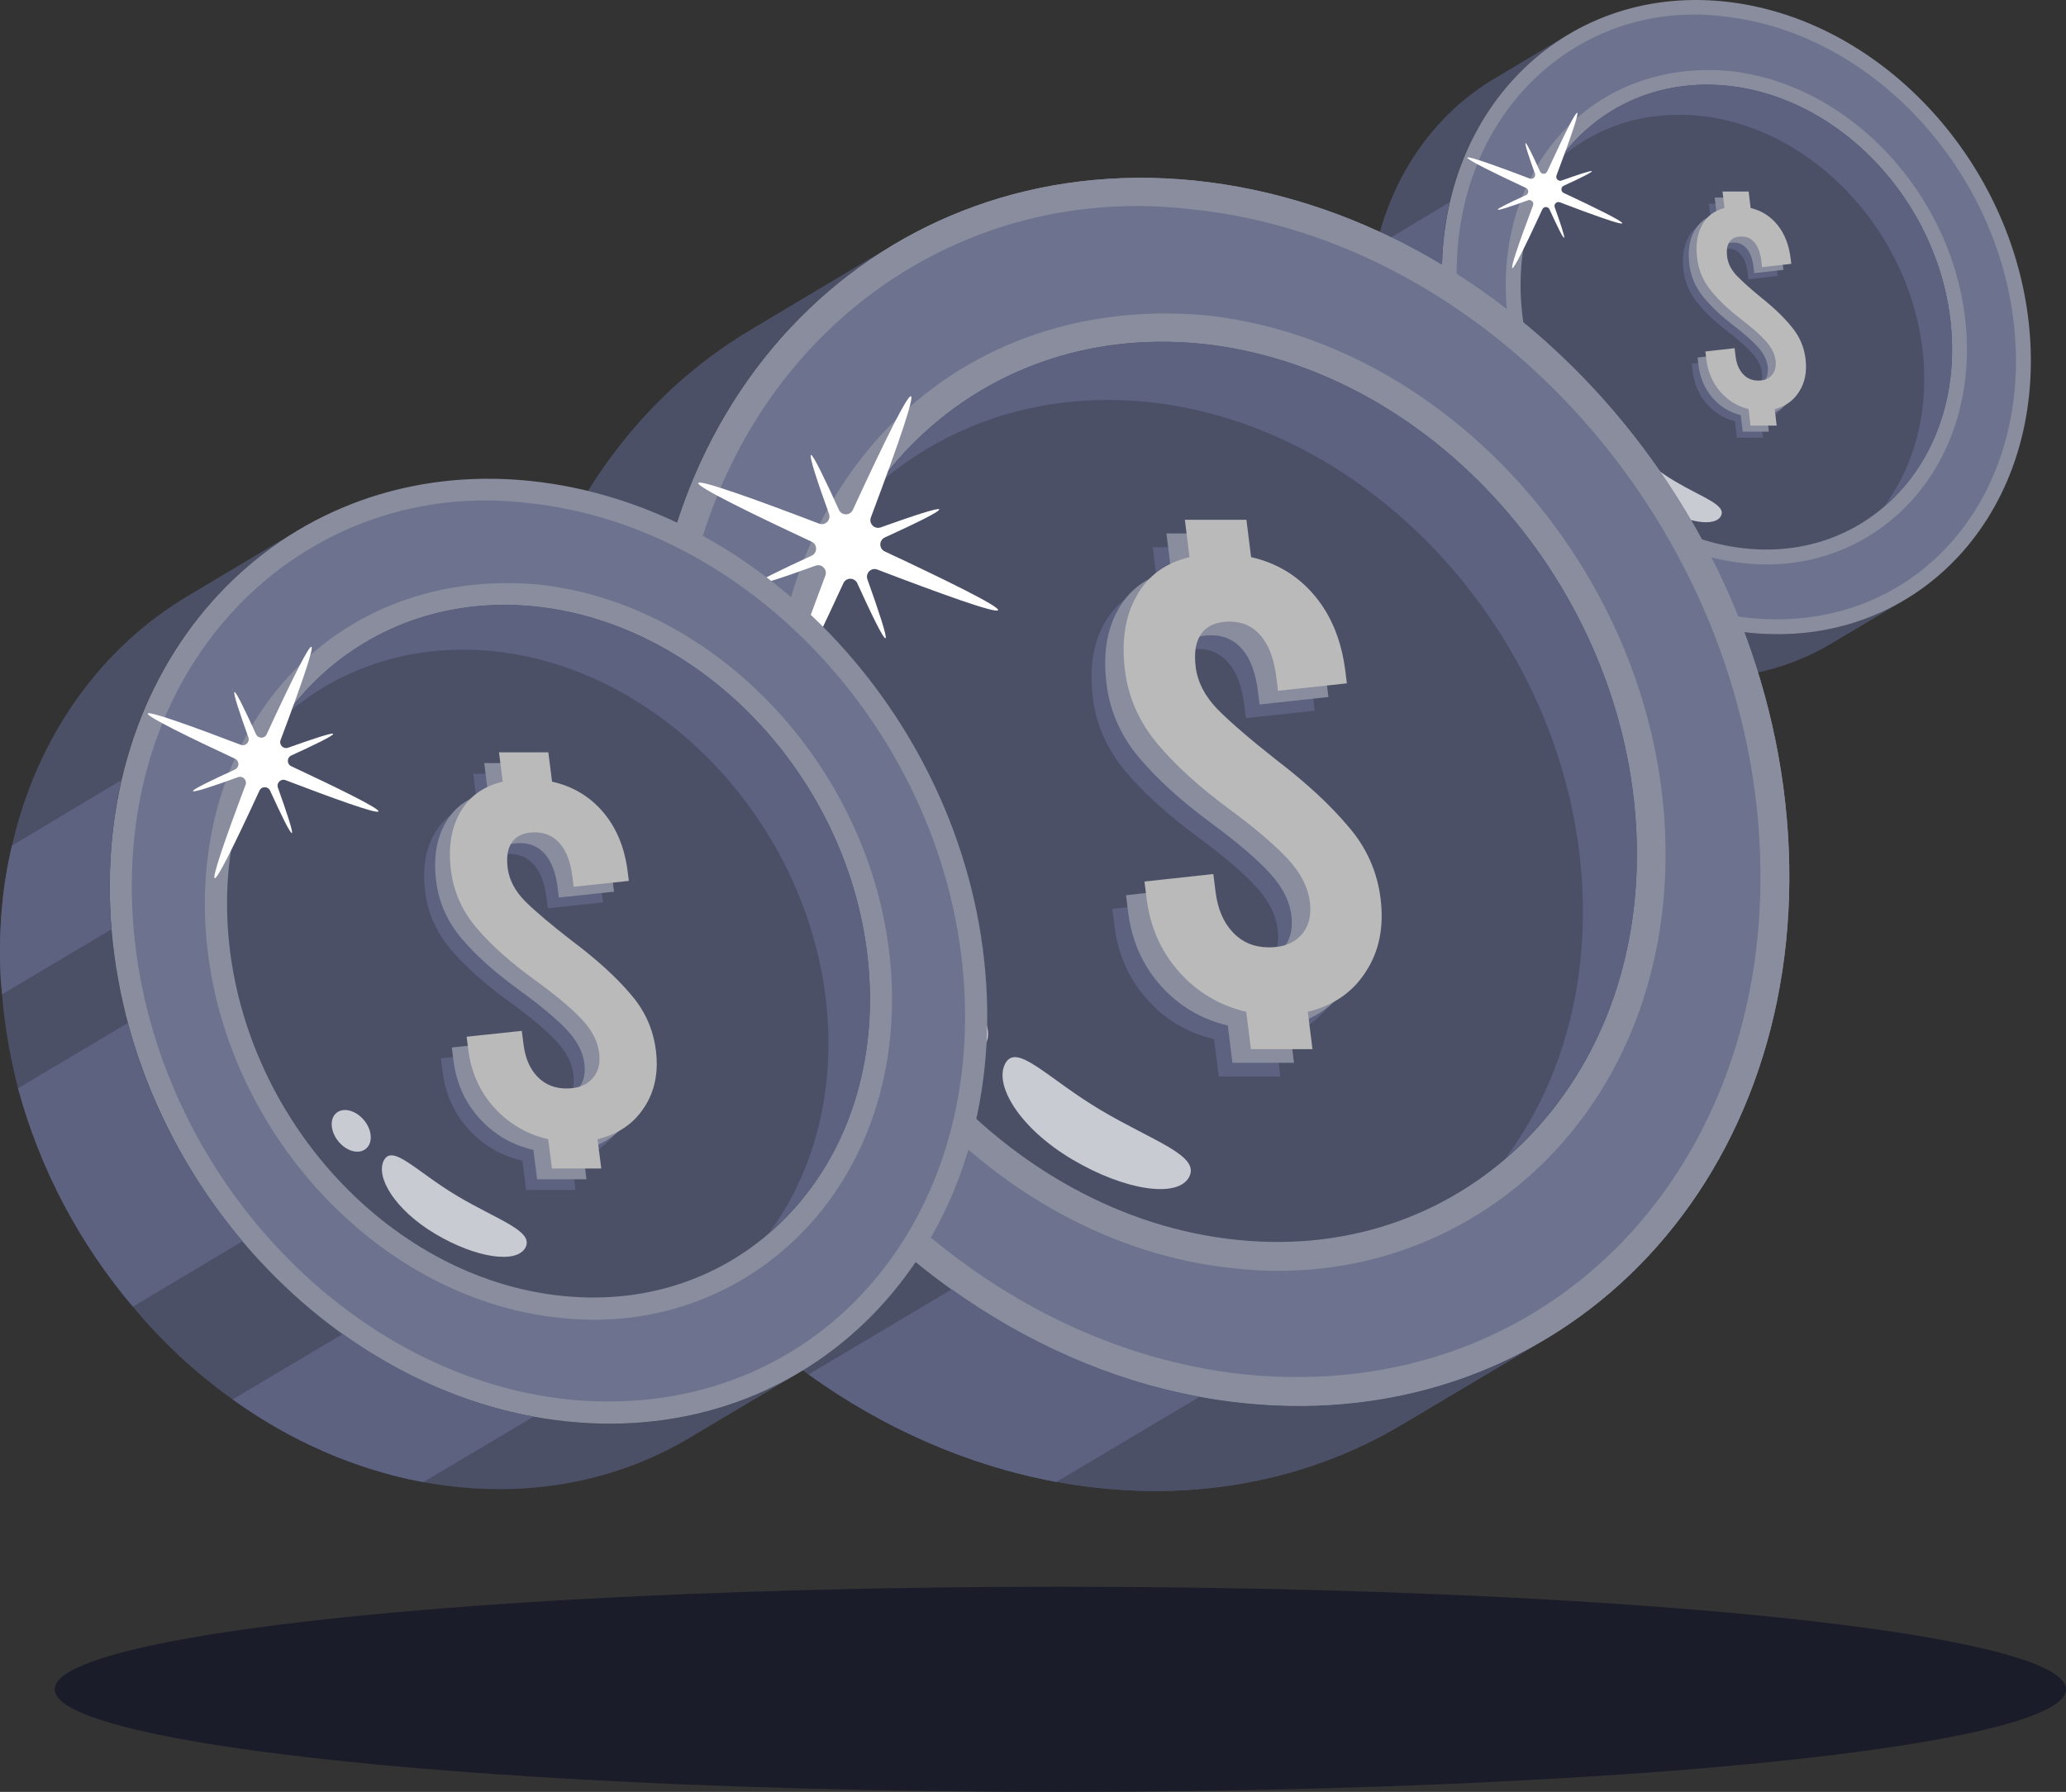 <svg width="151" height="131" viewBox="0 0 151 131" fill="none" xmlns="http://www.w3.org/2000/svg">
<rect x="0" y="0" width="151" height="131" fill="#333333" stroke="none"/>
<path d="M139.197 43.868C135.962 45.787 132.065 46.703 127.852 46.26C127.285 46.201 126.738 46.121 126.169 46.022C122.817 45.404 119.636 43.973 116.816 41.964C115.012 40.681 113.34 39.152 111.902 37.412C109.303 34.345 107.314 30.677 106.274 26.703C105.854 25.206 105.606 23.676 105.465 22.108C105.431 21.747 105.417 21.364 105.403 21.002C105.319 18.826 105.501 16.742 105.951 14.789C107.197 9.416 110.338 5.06 114.637 2.515L109.254 5.727C104.955 8.272 101.814 12.628 100.588 18C100.118 19.954 99.936 22.038 100.02 24.213C100.033 24.576 100.068 24.938 100.102 25.299C100.222 26.868 100.503 28.41 100.884 29.908C101.965 33.901 103.92 37.557 106.518 40.624C107.957 42.364 109.609 43.894 111.413 45.176C118.189 50.051 126.925 51.157 133.793 47.081L139.197 43.868Z" fill="#4B5067"/>
<path d="M148.412 25.383C147.903 12.635 137.868 1.321 125.982 0.103C114.116 -1.095 104.895 8.274 105.404 21.002C105.913 33.749 115.968 45.062 127.854 46.26C139.72 47.479 148.921 38.13 148.412 25.383Z" fill="#898D9E"/>
<path d="M125.866 1.188C115.323 -0.068 105.978 8.372 106.486 20.956C106.966 33.164 116.602 44.04 127.958 45.186C139.498 46.286 147.799 37.248 147.323 25.433C146.843 13.226 137.207 2.35 125.866 1.188ZM127.477 41.174C118.275 40.244 110.467 31.475 110.064 21.638C109.684 11.897 116.57 4.346 126.347 5.185C135.549 6.13 143.342 14.914 143.744 24.752C144.151 35.11 136.421 42.168 127.477 41.174Z" fill="#6D738E"/>
<path d="M142.659 24.796C142.28 15.452 134.923 7.162 126.236 6.265C117.529 5.389 110.773 12.243 111.152 21.588C111.531 30.932 118.888 39.222 127.594 40.098C136.281 40.995 143.037 34.12 142.659 24.796Z" fill="#4B5067"/>
<path d="M142.659 24.796C142.28 15.452 134.923 7.162 126.236 6.265C121.174 5.754 116.757 7.859 114.055 11.553C116.709 9.253 120.254 8.068 124.202 8.461C132.89 9.358 140.247 17.648 140.625 26.992C140.775 30.879 139.697 34.349 137.722 37.007C140.945 34.261 142.875 29.891 142.659 24.796Z" fill="#5C6280"/>
<path d="M126.17 46.022C122.819 45.404 119.637 43.973 116.817 41.964L111.414 45.176C114.235 47.206 117.415 48.617 120.767 49.235L126.17 46.022Z" fill="#5C6280"/>
<path d="M111.903 37.412C109.304 34.345 107.316 30.677 106.276 26.703L100.885 29.908C101.966 33.901 103.921 37.557 106.52 40.624L111.903 37.412Z" fill="#5C6280"/>
<path d="M105.951 14.789L100.588 18C100.118 19.954 99.936 22.038 100.02 24.213C100.033 24.576 100.068 24.938 100.102 25.299L105.465 22.108C105.431 21.747 105.417 21.364 105.403 21.002C105.319 18.826 105.501 16.742 105.951 14.789Z" fill="#5C6280"/>
<path d="M112.727 15.303C112.83 15.079 113.149 15.082 113.251 15.307C113.78 16.469 114.237 17.415 114.317 17.382C114.39 17.352 114.061 16.358 113.633 15.158C113.55 14.926 113.776 14.701 114.006 14.789C116.351 15.686 118.505 16.466 118.565 16.322C118.623 16.183 116.562 15.169 114.287 14.106C114.063 14.001 114.065 13.681 114.289 13.579C115.438 13.053 116.376 12.598 116.343 12.517C116.313 12.443 115.325 12.772 114.132 13.198C113.9 13.281 113.676 13.053 113.763 12.822C116.034 6.79 115.752 6.745 113.082 12.538C112.979 12.762 112.66 12.76 112.557 12.534C112.031 11.379 111.577 10.434 111.504 10.464C111.423 10.497 111.753 11.494 112.184 12.685C112.268 12.918 112.042 13.144 111.811 13.056C109.471 12.161 107.307 11.383 107.249 11.522C107.189 11.666 109.257 12.677 111.53 13.739C111.753 13.843 111.751 14.163 111.528 14.266C110.376 14.795 109.436 15.25 109.466 15.324C109.499 15.405 110.49 15.076 111.676 14.643C111.907 14.559 112.133 14.787 112.046 15.018C109.801 20.988 110.023 21.174 112.727 15.303Z" fill="white"/>
<g opacity="0.7">
<path d="M122.431 35.193C124.43 36.381 126.206 36.912 125.777 37.725C125.352 38.529 123.357 38.245 121.358 37.056C119.36 35.868 118.409 34.247 118.834 33.443C119.263 32.63 120.433 34.004 122.431 35.193Z" fill="white"/>
</g>
<g opacity="0.7">
<path d="M116.514 31.109C116.874 30.828 117.483 31.007 117.874 31.498C118.266 31.988 118.295 32.608 117.934 32.889C117.582 33.164 116.979 32.992 116.588 32.502C116.197 32.011 116.161 31.384 116.514 31.109Z" fill="white"/>
</g>
<path d="M130.968 27.129C131.079 28.05 130.926 28.84 130.509 29.498C130.107 30.157 129.508 30.588 128.712 30.793L128.857 32H126.947L126.803 30.793C125.972 30.588 125.277 30.157 124.717 29.498C124.158 28.84 123.823 28.05 123.712 27.129L123.647 26.58L125.782 26.339L125.85 26.909C125.917 27.465 126.096 27.904 126.39 28.226C126.683 28.548 127.056 28.709 127.508 28.709C127.947 28.709 128.277 28.577 128.501 28.314C128.738 28.05 128.829 27.692 128.775 27.238C128.717 26.756 128.484 26.288 128.076 25.834C127.669 25.381 127.075 24.854 126.296 24.254C125.362 23.537 124.612 22.828 124.047 22.126C123.482 21.424 123.147 20.634 123.042 19.756C122.928 18.805 123.045 18.008 123.392 17.364C123.738 16.706 124.288 16.282 125.043 16.091L124.899 14.884H126.809L126.953 16.091C127.754 16.282 128.412 16.698 128.927 17.342C129.443 17.986 129.759 18.798 129.876 19.778L129.924 20.173L127.789 20.414L127.736 19.975C127.666 19.39 127.506 18.944 127.258 18.637C127.009 18.33 126.686 18.176 126.29 18.176C125.894 18.176 125.605 18.3 125.422 18.549C125.24 18.798 125.178 19.163 125.236 19.646C125.293 20.129 125.517 20.582 125.908 21.007C126.312 21.431 126.914 21.972 127.714 22.63C128.668 23.391 129.42 24.115 129.969 24.803C130.53 25.476 130.863 26.251 130.968 27.129Z" fill="#5C627F"/>
<path d="M131.393 26.686C131.503 27.608 131.35 28.398 130.934 29.056C130.532 29.715 129.933 30.146 129.137 30.351L129.281 31.558H127.372L127.227 30.351C126.397 30.146 125.701 29.715 125.142 29.056C124.582 28.398 124.247 27.608 124.137 26.686L124.071 26.138L126.206 25.896L126.274 26.467C126.341 27.023 126.521 27.462 126.814 27.784C127.107 28.105 127.48 28.266 127.933 28.266C128.371 28.266 128.702 28.135 128.925 27.871C129.162 27.608 129.254 27.25 129.199 26.796C129.142 26.313 128.909 25.845 128.501 25.392C128.093 24.938 127.499 24.412 126.721 23.812C125.786 23.095 125.036 22.386 124.471 21.683C123.906 20.981 123.571 20.191 123.466 19.314C123.353 18.363 123.469 17.566 123.817 16.922C124.162 16.264 124.713 15.839 125.468 15.649L125.323 14.442H127.233L127.377 15.649C128.178 15.839 128.836 16.256 129.352 16.9C129.867 17.544 130.183 18.355 130.301 19.335L130.348 19.73L128.213 19.972L128.16 19.533C128.09 18.948 127.931 18.502 127.682 18.195C127.433 17.887 127.11 17.734 126.714 17.734C126.318 17.734 126.029 17.858 125.847 18.107C125.664 18.355 125.602 18.721 125.66 19.204C125.718 19.687 125.942 20.14 126.332 20.564C126.736 20.989 127.338 21.53 128.139 22.188C129.092 22.949 129.844 23.673 130.393 24.36C130.954 25.033 131.288 25.809 131.393 26.686Z" fill="#898D9E"/>
<path d="M131.965 26.244C132.076 27.166 131.923 27.956 131.506 28.614C131.104 29.272 130.505 29.704 129.709 29.909L129.854 31.116H127.944L127.8 29.909C126.969 29.704 126.274 29.272 125.714 28.614C125.155 27.956 124.82 27.166 124.709 26.244L124.644 25.696L126.779 25.454L126.847 26.025C126.914 26.581 127.093 27.02 127.387 27.341C127.68 27.663 128.053 27.824 128.505 27.824C128.944 27.824 129.274 27.692 129.498 27.429C129.735 27.166 129.826 26.807 129.772 26.354C129.714 25.871 129.481 25.403 129.073 24.95C128.666 24.496 128.072 23.969 127.293 23.37C126.359 22.653 125.609 21.943 125.044 21.241C124.479 20.539 124.144 19.749 124.039 18.871C123.925 17.921 124.042 17.123 124.389 16.48C124.735 15.821 125.285 15.397 126.04 15.207L125.896 14H127.806L127.95 15.207C128.751 15.397 129.409 15.814 129.924 16.458C130.44 17.101 130.756 17.913 130.873 18.893L130.921 19.288L128.786 19.53L128.733 19.091C128.663 18.506 128.504 18.059 128.255 17.752C128.006 17.445 127.683 17.291 127.287 17.291C126.891 17.291 126.602 17.416 126.419 17.665C126.237 17.913 126.175 18.279 126.233 18.762C126.29 19.244 126.514 19.698 126.905 20.122C127.309 20.546 127.911 21.088 128.711 21.746C129.665 22.506 130.417 23.231 130.966 23.918C131.527 24.591 131.86 25.366 131.965 26.244Z" fill="#BABABA"/>
<path d="M112.899 97.945C106.636 101.661 99.089 103.435 90.932 102.576C89.834 102.462 88.774 102.308 87.673 102.116C81.183 100.919 75.023 98.148 69.562 94.257C66.069 91.774 62.831 88.813 60.046 85.444C55.014 79.505 51.163 72.402 49.149 64.707C48.335 61.809 47.856 58.846 47.583 55.81C47.517 55.11 47.488 54.369 47.461 53.667C47.3 49.455 47.653 45.419 48.523 41.636C50.936 31.233 57.017 22.798 65.342 17.87L54.919 24.089C46.594 29.017 40.512 37.452 38.139 47.854C37.229 51.638 36.876 55.674 37.038 59.886C37.065 60.588 37.131 61.289 37.197 61.989C37.43 65.026 37.974 68.013 38.711 70.914C40.804 78.644 44.59 85.725 49.622 91.663C52.407 95.032 55.606 97.995 59.099 100.478C72.22 109.918 89.136 112.058 102.436 104.166L112.899 97.945Z" fill="#4B5067"/>
<path d="M130.741 62.15C129.755 37.465 110.324 15.559 87.308 13.2C64.332 10.879 46.477 29.022 47.462 53.667C48.448 78.351 67.918 100.256 90.932 102.576C113.909 104.936 131.727 86.834 130.741 62.15Z" fill="#898D9E"/>
<path d="M87.085 15.301C66.671 12.868 48.575 29.211 49.557 53.579C50.487 77.218 69.146 98.277 91.135 100.497C113.482 102.628 129.556 85.126 128.634 62.248C127.704 38.61 109.045 17.551 87.085 15.301ZM90.205 92.727C72.386 90.927 57.267 73.948 56.487 54.899C55.75 36.038 69.085 21.416 88.016 23.04C105.835 24.87 120.924 41.879 121.704 60.929C122.491 80.987 107.524 94.653 90.205 92.727Z" fill="#6D738E"/>
<path d="M119.607 61.015C118.874 42.921 104.627 26.869 87.806 25.132C70.947 23.436 57.865 36.708 58.598 54.802C59.331 72.896 73.578 88.948 90.436 90.644C107.258 92.381 120.339 79.069 119.607 61.015Z" fill="#4B5067"/>
<path d="M119.606 61.015C118.873 42.921 104.626 26.869 87.805 25.132C78.003 24.141 69.45 28.218 64.218 35.371C69.358 30.917 76.222 28.623 83.867 29.384C100.689 31.121 114.935 47.173 115.668 65.267C115.957 72.793 113.871 79.513 110.046 84.659C116.286 79.342 120.023 70.88 119.606 61.015Z" fill="#5C6280"/>
<path d="M87.674 102.116C81.184 100.919 75.024 98.148 69.563 94.257L59.1 100.478C64.563 104.408 70.721 107.14 77.211 108.336L87.674 102.116Z" fill="#5C6280"/>
<path d="M60.045 85.444C55.014 79.505 51.163 72.402 49.149 64.707L38.71 70.914C40.804 78.644 44.59 85.725 49.622 91.663L60.045 85.444Z" fill="#5C6280"/>
<path d="M48.523 41.636L38.139 47.854C37.229 51.638 36.876 55.674 37.038 59.886C37.065 60.588 37.131 61.289 37.197 61.989L47.583 55.81C47.517 55.11 47.488 54.369 47.461 53.667C47.3 49.455 47.653 45.419 48.523 41.636Z" fill="#5C6280"/>
<path d="M61.642 42.633C61.843 42.198 62.46 42.204 62.658 42.64C63.683 44.891 64.566 46.721 64.722 46.658C64.864 46.6 64.226 44.676 63.397 42.352C63.237 41.901 63.674 41.467 64.12 41.638C68.661 43.375 72.832 44.885 72.948 44.605C73.061 44.336 69.07 42.373 64.664 40.314C64.231 40.111 64.234 39.491 64.668 39.293C66.892 38.276 68.709 37.394 68.645 37.238C68.587 37.095 66.674 37.731 64.364 38.556C63.915 38.717 63.481 38.276 63.65 37.829C68.047 26.148 67.501 26.061 62.331 37.279C62.131 37.713 61.514 37.707 61.315 37.271C60.296 35.033 59.416 33.205 59.274 33.263C59.118 33.326 59.757 35.257 60.591 37.563C60.754 38.015 60.317 38.451 59.87 38.281C55.338 36.549 51.149 35.042 51.036 35.31C50.92 35.59 54.925 37.548 59.325 39.603C59.757 39.806 59.754 40.425 59.321 40.624C57.091 41.649 55.27 42.53 55.328 42.673C55.392 42.83 57.311 42.193 59.607 41.355C60.056 41.191 60.493 41.633 60.324 42.081C55.977 53.641 56.407 54.001 61.642 42.633Z" fill="white"/>
<g opacity="0.7">
<path d="M80.434 81.146C84.305 83.447 87.743 84.475 86.911 86.049C86.088 87.606 82.227 87.056 78.356 84.755C74.486 82.454 72.645 79.315 73.468 77.758C74.299 76.184 76.563 78.845 80.434 81.146Z" fill="white"/>
</g>
<g opacity="0.7">
<path d="M68.98 73.237C69.677 72.693 70.856 73.041 71.613 73.991C72.371 74.941 72.427 76.14 71.73 76.684C71.047 77.217 69.88 76.885 69.123 75.935C68.365 74.985 68.296 73.771 68.98 73.237Z" fill="white"/>
</g>
<path d="M103.164 59.892L103.164 59.892C104.326 61.129 104.922 62.844 105.036 64.949L105.036 64.951C105.09 66.038 104.98 67.012 104.698 67.864L104.697 67.864C104.417 68.707 104.003 69.415 103.447 69.978C102.896 70.535 102.186 70.992 101.329 71.353C100.481 71.712 99.576 71.974 98.618 72.141M103.164 59.892L98.46 71.654M103.164 59.892C102.267 58.938 101.118 58.237 99.743 57.773C100.369 57.261 100.824 56.639 101.095 55.903C101.482 54.854 101.479 53.614 101.128 52.211C100.876 51.178 100.445 50.262 99.822 49.476L99.822 49.475C99.201 48.693 98.428 48.065 97.51 47.595C96.622 47.139 95.682 46.794 94.694 46.557L94.694 46.557C93.84 46.352 92.894 46.197 91.858 46.092L91.094 41L91.02 40.505H90.52H87.062H86.562L86.636 41L87.371 45.896M103.164 59.892L87.371 45.896M98.618 72.141L98.46 71.654M98.618 72.141C98.618 72.141 98.618 72.141 98.618 72.141L98.46 71.654M98.618 72.141C97.79 72.285 96.855 72.388 95.812 72.452M98.46 71.654C97.534 71.816 96.461 71.925 95.242 71.983M95.812 72.452L95.742 71.983H95.242M95.812 72.452L96.583 77.591L96.657 78.085H96.157H92.699H92.199L92.125 77.591L91.371 72.566M95.812 72.452C95.657 72.461 95.5 72.47 95.34 72.477L95.242 71.983M95.242 71.983L87.371 45.896M87.371 45.896C86.908 45.9 86.329 45.91 85.636 45.925L84.897 41L84.823 40.505H84.323H80.865H80.365L80.439 41L81.197 46.058C80.757 46.065 80.199 46.069 79.522 46.069C79.522 46.069 79.521 46.069 79.521 46.069L74.759 46.047L74.257 46.045L74.331 46.541L74.872 50.148L74.946 50.642H75.446H77.939C78.438 50.642 78.787 50.752 79.031 50.916C79.26 51.07 79.455 51.311 79.595 51.693L80.463 57.482L80.534 57.954L80.537 57.977L80.608 58.449L81.857 66.775C81.848 67.049 81.775 67.199 81.69 67.284C81.601 67.372 81.445 67.443 81.155 67.443H78.662H78.241L78.231 67.854L78.139 71.879L78.125 72.456H78.718H83.209C83.49 72.456 83.9 72.46 84.439 72.467M84.439 72.467C84.439 72.467 84.439 72.467 84.439 72.467L84.372 71.972L84.44 72.467C84.44 72.467 84.439 72.467 84.439 72.467ZM84.439 72.467C84.714 72.471 84.954 72.473 85.16 72.475M85.16 72.475L85.927 77.591L86.001 78.085H86.501H89.96H90.46L90.386 77.591L89.63 72.553M85.16 72.475C85.359 72.477 85.526 72.478 85.66 72.478L85.586 71.983H85.086L85.16 72.475ZM89.63 72.553C90.105 72.56 90.686 72.564 91.371 72.566M89.63 72.553L89.556 72.059C90.139 72.067 90.886 72.072 91.797 72.072M89.63 72.553C89.447 72.551 89.28 72.547 89.129 72.544L89.812 77.096L89.886 77.591L91.797 72.072M91.371 72.566L91.297 72.072H91.797M91.371 72.566C91.532 72.566 91.699 72.566 91.871 72.566L92.551 77.096L92.625 77.591H93.125H95.583L91.797 72.072M78.644 71.962L78.655 71.468H78.57L78.644 71.962ZM78.644 71.962H79.151L79.149 72.045L78.644 71.962ZM87.312 56.652L86.446 50.878C86.56 50.877 86.691 50.875 86.84 50.872L86.84 50.872C87.326 50.865 87.73 50.858 88.053 50.85M87.312 56.652L89.278 50.411L89.311 50.904C88.766 50.86 88.349 50.843 88.053 50.85M87.312 56.652C87.397 56.653 87.491 56.655 87.596 56.657C88.036 56.664 88.375 56.664 88.618 56.657C88.867 56.65 89.235 56.635 89.726 56.613C90.204 56.592 90.586 56.553 90.878 56.499L90.878 56.499C91.187 56.443 91.552 56.364 91.972 56.263L91.972 56.263C92.367 56.168 92.66 56.048 92.866 55.913L92.867 55.913C93.103 55.76 93.33 55.578 93.548 55.367L93.929 55.744L87.312 56.652ZM88.053 50.85C88.053 50.85 88.053 50.85 88.053 50.85L87.967 50.356L88.053 50.85ZM96.056 66.466L96.057 66.466C96.356 66.297 96.573 66.111 96.721 65.915C96.874 65.711 96.992 65.465 97.072 65.174C97.145 64.903 97.16 64.596 97.107 64.242L96.056 66.466ZM96.056 66.466C95.737 66.646 95.426 66.79 95.125 66.898L95.124 66.898C94.827 67.005 94.452 67.101 93.995 67.187M96.056 66.466L96.355 66.903C96.017 67.094 95.684 67.248 95.358 67.365C95.031 67.483 94.631 67.585 94.158 67.673M94.158 67.673L93.995 67.187M94.158 67.673C93.684 67.761 93.267 67.823 92.905 67.86L94.158 67.673ZM93.995 67.187C93.53 67.273 93.126 67.333 92.781 67.368M93.995 67.187L92.781 67.368M92.781 67.368C92.432 67.404 92.009 67.432 91.51 67.454C91.006 67.476 90.619 67.487 90.346 67.487C90.065 67.487 89.709 67.483 89.274 67.475L89.274 67.475C89.148 67.473 89.035 67.472 88.934 67.47L87.966 61.012C88.124 61.009 88.317 61.004 88.543 60.998C89.13 60.984 89.607 60.977 89.975 60.977C90.333 60.977 90.84 60.998 91.501 61.042L91.501 61.042C92.153 61.085 92.694 61.148 93.128 61.231C93.562 61.314 94.048 61.442 94.589 61.62L94.59 61.62C95.109 61.79 95.514 61.989 95.819 62.208C96.125 62.427 96.403 62.711 96.654 63.07L96.654 63.071C96.884 63.4 97.038 63.786 97.107 64.242L92.781 67.368Z" fill="#898D9E" stroke="#5C627F"/>
<path d="M102.816 59.196C101.783 58.097 100.359 57.342 98.546 56.932C100.61 55.817 101.306 53.926 100.637 51.258C100.402 50.29 100.003 49.452 99.44 48.741C98.876 48.03 98.173 47.458 97.329 47.026C96.486 46.593 95.59 46.263 94.643 46.036C93.696 45.809 92.623 45.644 91.425 45.541L90.594 40H87.136L87.944 45.388C87.346 45.388 86.435 45.402 85.212 45.431L84.397 40H80.939L81.77 45.541C81.278 45.556 80.553 45.564 79.595 45.564L74.831 45.541L75.372 49.148H77.865C79.002 49.148 79.743 49.646 80.087 50.643L81.034 56.954C81.184 56.954 81.305 56.962 81.397 56.977H81.037L82.363 65.816C82.356 66.564 81.978 66.938 81.229 66.938H78.737L78.644 70.962H83.135C83.42 70.962 83.832 70.966 84.372 70.972C84.912 70.98 85.316 70.983 85.586 70.983L86.427 76.591H89.886L89.055 71.049C89.686 71.064 90.6 71.072 91.797 71.072L92.625 76.591H96.083L95.242 70.983C96.461 70.925 97.534 70.816 98.46 70.654C99.386 70.492 100.258 70.239 101.074 69.895C101.891 69.55 102.552 69.121 103.059 68.608C103.566 68.096 103.951 67.443 104.214 66.651C104.477 65.859 104.583 64.943 104.531 63.902C104.421 61.865 103.849 60.296 102.816 59.196ZM85.873 49.389C85.977 49.389 86.272 49.385 86.758 49.378C87.243 49.37 87.646 49.363 87.967 49.356C88.288 49.349 88.725 49.367 89.278 49.411C89.831 49.455 90.3 49.514 90.685 49.587C91.07 49.66 91.501 49.781 91.975 49.95C92.449 50.118 92.839 50.323 93.145 50.565C93.451 50.807 93.725 51.115 93.968 51.489C94.211 51.863 94.369 52.291 94.442 52.775C94.503 53.186 94.492 53.56 94.408 53.897C94.325 54.234 94.164 54.516 93.929 54.744C93.694 54.971 93.446 55.169 93.187 55.337C92.928 55.506 92.585 55.642 92.159 55.744C91.733 55.847 91.36 55.927 91.039 55.986C90.719 56.045 90.313 56.085 89.822 56.107C89.331 56.129 88.959 56.144 88.706 56.151C88.453 56.158 88.105 56.158 87.662 56.151C87.219 56.144 86.96 56.14 86.885 56.14L85.873 49.389L85.873 49.389ZM97.561 64.364C97.469 64.701 97.33 64.995 97.143 65.244C96.956 65.493 96.693 65.713 96.355 65.903C96.017 66.094 95.684 66.248 95.358 66.365C95.031 66.483 94.631 66.585 94.158 66.673C93.684 66.761 93.267 66.823 92.905 66.86C92.544 66.897 92.111 66.926 91.605 66.948C91.099 66.97 90.704 66.981 90.42 66.981C90.135 66.981 89.775 66.977 89.34 66.97C88.905 66.963 88.627 66.959 88.508 66.959L87.393 59.526C87.512 59.526 87.867 59.519 88.456 59.504C89.045 59.489 89.527 59.483 89.901 59.483C90.275 59.483 90.795 59.504 91.461 59.548C92.126 59.592 92.69 59.658 93.152 59.746C93.615 59.834 94.125 59.969 94.684 60.153C95.243 60.336 95.707 60.559 96.076 60.823C96.445 61.088 96.772 61.424 97.058 61.835C97.345 62.245 97.528 62.715 97.607 63.242C97.668 63.653 97.653 64.027 97.561 64.364Z" fill="#898D9E"/>
<path d="M102.816 58.196C101.783 57.097 100.359 56.342 98.546 55.932C100.61 54.817 101.306 52.926 100.637 50.258C100.402 49.29 100.003 48.452 99.44 47.741C98.876 47.03 98.173 46.458 97.329 46.026C96.486 45.593 95.59 45.263 94.643 45.036C93.696 44.809 92.623 44.644 91.425 44.541L90.594 39H87.136L87.944 44.388C87.346 44.388 86.435 44.402 85.212 44.431L84.397 39H80.939L81.77 44.541C81.278 44.556 80.553 44.564 79.595 44.564L74.831 44.541L75.372 48.148H77.865C79.002 48.148 79.743 48.646 80.087 49.643L81.034 55.954C81.184 55.954 81.305 55.962 81.397 55.977H81.037L82.363 64.816C82.356 65.564 81.978 65.938 81.229 65.938H78.737L78.644 69.962H83.135C83.42 69.962 83.832 69.966 84.372 69.972C84.912 69.98 85.316 69.983 85.586 69.983L86.427 75.591H89.886L89.055 70.049C89.686 70.064 90.6 70.072 91.797 70.072L92.625 75.591H96.083L95.242 69.983C96.461 69.925 97.534 69.816 98.46 69.654C99.386 69.492 100.258 69.239 101.074 68.895C101.891 68.55 102.552 68.121 103.059 67.608C103.566 67.096 103.951 66.443 104.214 65.651C104.477 64.859 104.583 63.943 104.531 62.902C104.421 60.865 103.849 59.296 102.816 58.196ZM85.873 48.389C85.977 48.389 86.272 48.385 86.758 48.378C87.243 48.37 87.646 48.363 87.967 48.356C88.288 48.349 88.725 48.367 89.278 48.411C89.831 48.455 90.3 48.514 90.685 48.587C91.07 48.66 91.501 48.781 91.975 48.95C92.449 49.118 92.839 49.323 93.145 49.565C93.451 49.807 93.725 50.115 93.968 50.489C94.211 50.863 94.369 51.291 94.442 51.775C94.503 52.186 94.492 52.56 94.408 52.897C94.325 53.234 94.164 53.516 93.929 53.744C93.694 53.971 93.446 54.169 93.187 54.337C92.928 54.506 92.585 54.642 92.159 54.744C91.733 54.847 91.36 54.927 91.039 54.986C90.719 55.045 90.313 55.085 89.822 55.107C89.331 55.129 88.959 55.144 88.706 55.151C88.453 55.158 88.105 55.158 87.662 55.151C87.219 55.144 86.96 55.14 86.885 55.14L85.873 48.389L85.873 48.389ZM97.561 63.364C97.469 63.701 97.33 63.995 97.143 64.244C96.956 64.493 96.693 64.713 96.355 64.903C96.017 65.094 95.684 65.248 95.358 65.365C95.031 65.483 94.631 65.585 94.158 65.673C93.684 65.761 93.267 65.823 92.905 65.86C92.544 65.897 92.111 65.926 91.605 65.948C91.099 65.97 90.704 65.981 90.42 65.981C90.135 65.981 89.775 65.977 89.34 65.97C88.905 65.963 88.627 65.959 88.508 65.959L87.393 58.526C87.512 58.526 87.867 58.519 88.456 58.504C89.045 58.489 89.527 58.483 89.901 58.483C90.275 58.483 90.795 58.504 91.461 58.548C92.126 58.592 92.69 58.658 93.152 58.746C93.615 58.834 94.125 58.969 94.684 59.153C95.243 59.336 95.707 59.559 96.076 59.823C96.445 60.088 96.772 60.424 97.058 60.835C97.345 61.245 97.528 61.715 97.607 62.242C97.668 62.653 97.653 63.027 97.561 63.364Z" fill="#898D9E"/>
<path d="M103.816 58.196C102.783 57.097 101.359 56.342 99.546 55.932C101.61 54.817 102.306 52.926 101.637 50.258C101.402 49.29 101.003 48.452 100.44 47.741C99.876 47.03 99.173 46.458 98.329 46.026C97.486 45.593 96.59 45.263 95.643 45.036C94.696 44.809 93.623 44.644 92.425 44.541L91.594 39H88.136L88.944 44.388C88.346 44.388 87.435 44.402 86.212 44.431L85.397 39H81.939L82.77 44.541C82.278 44.556 81.553 44.564 80.595 44.564L75.831 44.541L76.372 48.148H78.865C80.002 48.148 80.743 48.646 81.087 49.643L82.034 55.954C82.184 55.954 82.305 55.962 82.397 55.977H82.037L83.363 64.816C83.356 65.564 82.978 65.938 82.229 65.938H79.737L79.644 69.962H84.135C84.42 69.962 84.832 69.966 85.372 69.972C85.912 69.98 86.316 69.983 86.586 69.983L87.427 75.591H90.886L90.055 70.049C90.686 70.064 91.6 70.072 92.797 70.072L93.625 75.591H97.083L96.242 69.983C97.461 69.925 98.534 69.816 99.46 69.654C100.386 69.492 101.258 69.239 102.074 68.895C102.891 68.55 103.552 68.121 104.059 67.608C104.566 67.096 104.951 66.443 105.214 65.651C105.477 64.859 105.583 63.943 105.531 62.902C105.421 60.865 104.849 59.296 103.816 58.196ZM86.873 48.389C86.977 48.389 87.272 48.385 87.758 48.378C88.243 48.37 88.646 48.363 88.967 48.356C89.288 48.349 89.725 48.367 90.278 48.411C90.831 48.455 91.3 48.514 91.685 48.587C92.07 48.66 92.501 48.781 92.975 48.95C93.449 49.118 93.839 49.323 94.145 49.565C94.451 49.807 94.725 50.115 94.968 50.489C95.211 50.863 95.369 51.291 95.442 51.775C95.503 52.186 95.492 52.56 95.408 52.897C95.325 53.234 95.164 53.516 94.929 53.744C94.694 53.971 94.446 54.169 94.187 54.337C93.928 54.506 93.585 54.642 93.159 54.744C92.733 54.847 92.36 54.927 92.039 54.986C91.719 55.045 91.313 55.085 90.822 55.107C90.331 55.129 89.959 55.144 89.706 55.151C89.453 55.158 89.105 55.158 88.662 55.151C88.219 55.144 87.96 55.14 87.885 55.14L86.873 48.389L86.873 48.389ZM98.561 63.364C98.469 63.701 98.33 63.995 98.143 64.244C97.956 64.493 97.693 64.713 97.355 64.903C97.017 65.094 96.684 65.248 96.358 65.365C96.031 65.483 95.631 65.585 95.158 65.673C94.684 65.761 94.267 65.823 93.905 65.86C93.544 65.897 93.111 65.926 92.605 65.948C92.099 65.97 91.704 65.981 91.42 65.981C91.135 65.981 90.775 65.977 90.34 65.97C89.905 65.963 89.627 65.959 89.508 65.959L88.393 58.526C88.512 58.526 88.867 58.519 89.456 58.504C90.045 58.489 90.527 58.483 90.901 58.483C91.275 58.483 91.795 58.504 92.461 58.548C93.126 58.592 93.69 58.658 94.152 58.746C94.615 58.834 95.125 58.969 95.684 59.153C96.243 59.336 96.707 59.559 97.076 59.823C97.445 60.088 97.772 60.424 98.058 60.835C98.345 61.245 98.528 61.715 98.607 62.242C98.668 62.653 98.653 63.027 98.561 63.364Z" fill="#BABABA"/>
<path d="M112.899 97.945C106.636 101.661 99.089 103.435 90.932 102.576C89.834 102.462 88.774 102.308 87.673 102.116C81.183 100.919 75.023 98.148 69.562 94.257C66.069 91.774 62.831 88.813 60.046 85.444C55.014 79.505 51.163 72.402 49.149 64.707C48.335 61.809 47.856 58.846 47.583 55.81C47.517 55.11 47.488 54.369 47.461 53.667C47.3 49.455 47.653 45.419 48.523 41.636C50.936 31.233 57.017 22.798 65.342 17.87L54.919 24.089C46.594 29.017 40.512 37.452 38.139 47.854C37.229 51.638 36.876 55.674 37.038 59.886C37.065 60.588 37.131 61.289 37.197 61.989C37.43 65.026 37.974 68.013 38.711 70.914C40.804 78.644 44.59 85.725 49.622 91.663C52.407 95.032 55.606 97.995 59.099 100.478C72.22 109.918 89.136 112.058 102.436 104.166L112.899 97.945Z" fill="#4B5067"/>
<path d="M130.741 62.15C129.755 37.465 110.324 15.559 87.308 13.2C64.332 10.879 46.477 29.022 47.462 53.667C48.448 78.351 67.918 100.256 90.932 102.576C113.909 104.936 131.727 86.834 130.741 62.15Z" fill="#898D9E"/>
<path d="M87.085 15.301C66.671 12.868 48.575 29.211 49.557 53.579C50.487 77.218 69.146 98.277 91.135 100.497C113.482 102.628 129.556 85.126 128.634 62.248C127.704 38.61 109.045 17.551 87.085 15.301ZM90.205 92.727C72.386 90.927 57.267 73.948 56.487 54.899C55.75 36.038 69.085 21.416 88.016 23.04C105.835 24.87 120.924 41.879 121.704 60.929C122.491 80.987 107.524 94.653 90.205 92.727Z" fill="#6D738E"/>
<path d="M119.607 61.015C118.874 42.921 104.627 26.869 87.806 25.132C70.947 23.436 57.865 36.708 58.598 54.802C59.331 72.896 73.578 88.948 90.436 90.644C107.258 92.381 120.339 79.069 119.607 61.015Z" fill="#4B5067"/>
<path d="M119.606 61.015C118.873 42.921 104.626 26.869 87.805 25.132C78.003 24.141 69.45 28.218 64.218 35.371C69.358 30.917 76.222 28.623 83.867 29.384C100.689 31.121 114.935 47.173 115.668 65.267C115.957 72.793 113.871 79.513 110.046 84.659C116.286 79.342 120.023 70.88 119.606 61.015Z" fill="#5C6280"/>
<path d="M87.674 102.116C81.184 100.919 75.024 98.148 69.563 94.257L59.1 100.478C64.563 104.408 70.721 107.14 77.211 108.336L87.674 102.116Z" fill="#5C6280"/>
<path d="M60.045 85.444C55.014 79.505 51.163 72.402 49.149 64.707L38.71 70.914C40.804 78.644 44.59 85.725 49.622 91.663L60.045 85.444Z" fill="#5C6280"/>
<path d="M48.523 41.636L38.139 47.854C37.229 51.638 36.876 55.674 37.038 59.886C37.065 60.588 37.131 61.289 37.197 61.989L47.583 55.81C47.517 55.11 47.488 54.369 47.461 53.667C47.3 49.455 47.653 45.419 48.523 41.636Z" fill="#5C6280"/>
<path d="M61.642 42.633C61.843 42.198 62.46 42.204 62.658 42.64C63.683 44.891 64.566 46.721 64.722 46.658C64.864 46.6 64.226 44.676 63.397 42.352C63.237 41.901 63.674 41.467 64.12 41.638C68.661 43.375 72.832 44.885 72.948 44.605C73.061 44.336 69.07 42.373 64.664 40.314C64.231 40.111 64.234 39.491 64.668 39.293C66.892 38.276 68.709 37.394 68.645 37.238C68.587 37.095 66.674 37.731 64.364 38.556C63.915 38.717 63.481 38.276 63.65 37.829C68.047 26.148 67.501 26.061 62.331 37.279C62.131 37.713 61.514 37.707 61.315 37.271C60.296 35.033 59.416 33.205 59.274 33.263C59.118 33.326 59.757 35.257 60.591 37.563C60.754 38.015 60.317 38.451 59.87 38.281C55.338 36.549 51.149 35.042 51.036 35.31C50.92 35.59 54.925 37.548 59.325 39.603C59.757 39.806 59.754 40.425 59.321 40.624C57.091 41.649 55.27 42.53 55.328 42.673C55.392 42.83 57.311 42.193 59.607 41.355C60.056 41.191 60.493 41.633 60.324 42.081C55.977 53.641 56.407 54.001 61.642 42.633Z" fill="white"/>
<g opacity="0.7">
<path d="M80.434 81.146C84.305 83.447 87.743 84.475 86.911 86.049C86.088 87.606 82.227 87.056 78.356 84.755C74.486 82.454 72.645 79.315 73.468 77.758C74.299 76.184 76.563 78.845 80.434 81.146Z" fill="white"/>
</g>
<g opacity="0.7">
<path d="M68.98 73.237C69.677 72.693 70.856 73.041 71.613 73.991C72.371 74.941 72.427 76.14 71.73 76.684C71.047 77.217 69.88 76.885 69.123 75.935C68.365 74.985 68.296 73.771 68.98 73.237Z" fill="white"/>
</g>
<path d="M98.553 67.686C98.813 69.769 98.453 71.555 97.472 73.044C96.524 74.532 95.112 75.508 93.237 75.971L93.577 78.7H89.077L88.737 75.971C86.779 75.508 85.141 74.532 83.822 73.044C82.502 71.555 81.713 69.769 81.453 67.686L81.298 66.445L86.33 65.899L86.491 67.189C86.648 68.446 87.072 69.439 87.763 70.166C88.453 70.894 89.332 71.258 90.399 71.258C91.432 71.258 92.212 70.96 92.737 70.365C93.296 69.769 93.512 68.959 93.384 67.933C93.248 66.842 92.699 65.784 91.738 64.758C90.777 63.733 89.378 62.542 87.542 61.186C85.34 59.565 83.573 57.961 82.242 56.373C80.911 54.785 80.121 52.999 79.874 51.015C79.606 48.865 79.881 47.062 80.699 45.607C81.513 44.118 82.811 43.159 84.59 42.729L84.25 40H88.75L89.09 42.729C90.977 43.159 92.528 44.102 93.743 45.557C94.958 47.012 95.704 48.848 95.98 51.064L96.091 51.957L91.059 52.503L90.936 51.511C90.77 50.188 90.395 49.179 89.808 48.484C89.221 47.79 88.461 47.442 87.528 47.442C86.595 47.442 85.913 47.724 85.483 48.286C85.053 48.848 84.907 49.675 85.043 50.767C85.179 51.858 85.707 52.883 86.626 53.843C87.579 54.802 88.999 56.026 90.884 57.514C93.132 59.234 94.903 60.872 96.197 62.426C97.52 63.948 98.306 65.701 98.553 67.686Z" fill="#5C627F"/>
<path d="M99.553 66.686C99.813 68.769 99.453 70.555 98.472 72.044C97.524 73.532 96.112 74.508 94.237 74.971L94.577 77.7H90.077L89.737 74.971C87.779 74.508 86.141 73.532 84.822 72.044C83.502 70.555 82.713 68.769 82.453 66.686L82.298 65.445L87.33 64.899L87.491 66.189C87.648 67.446 88.072 68.439 88.763 69.166C89.453 69.894 90.332 70.258 91.399 70.258C92.432 70.258 93.212 69.96 93.737 69.365C94.296 68.769 94.512 67.959 94.384 66.933C94.248 65.842 93.699 64.784 92.738 63.758C91.777 62.733 90.378 61.542 88.542 60.186C86.34 58.565 84.573 56.961 83.242 55.373C81.911 53.785 81.121 51.999 80.874 50.015C80.606 47.865 80.881 46.062 81.699 44.607C82.513 43.118 83.811 42.159 85.59 41.729L85.25 39H89.75L90.09 41.729C91.977 42.159 93.528 43.102 94.743 44.557C95.958 46.012 96.704 47.848 96.98 50.064L97.091 50.957L92.059 51.503L91.936 50.511C91.77 49.188 91.395 48.179 90.808 47.484C90.221 46.79 89.461 46.442 88.528 46.442C87.595 46.442 86.913 46.724 86.483 47.286C86.053 47.848 85.907 48.675 86.043 49.767C86.179 50.858 86.707 51.883 87.626 52.843C88.579 53.802 89.999 55.026 91.884 56.514C94.132 58.234 95.903 59.872 97.197 61.426C98.52 62.948 99.306 64.701 99.553 66.686Z" fill="#898D9E"/>
<path d="M100.903 65.686C101.163 67.769 100.802 69.555 99.821 71.044C98.873 72.532 97.462 73.508 95.586 73.971L95.927 76.7H91.427L91.086 73.971C89.129 73.508 87.49 72.532 86.171 71.044C84.852 69.555 84.063 67.769 83.803 65.686L83.648 64.445L88.68 63.899L88.841 65.189C88.998 66.446 89.421 67.439 90.112 68.166C90.803 68.894 91.682 69.258 92.748 69.258C93.782 69.258 94.561 68.96 95.087 68.365C95.646 67.769 95.862 66.959 95.734 65.933C95.597 64.842 95.049 63.783 94.088 62.758C93.126 61.733 91.728 60.542 89.892 59.186C87.69 57.565 85.923 55.961 84.592 54.373C83.26 52.785 82.471 50.999 82.223 49.015C81.955 46.865 82.23 45.062 83.049 43.607C83.863 42.118 85.16 41.159 86.94 40.729L86.599 38H91.099L91.44 40.729C93.327 41.159 94.878 42.102 96.093 43.557C97.307 45.012 98.053 46.848 98.329 49.064L98.441 49.957L93.409 50.503L93.285 49.511C93.12 48.188 92.744 47.179 92.158 46.484C91.571 45.79 90.811 45.442 89.878 45.442C88.944 45.442 88.263 45.724 87.833 46.286C87.403 46.848 87.256 47.675 87.392 48.767C87.528 49.858 88.056 50.883 88.976 51.843C89.929 52.802 91.348 54.026 93.234 55.514C95.482 57.234 97.253 58.872 98.547 60.426C99.87 61.948 100.655 63.701 100.903 65.686Z" fill="#BABABA"/>
<path d="M58.399 100.359C53.58 103.219 47.773 104.583 41.497 103.923C40.652 103.835 39.836 103.716 38.989 103.568C33.996 102.648 29.256 100.516 25.054 97.522C22.366 95.611 19.875 93.333 17.732 90.741C13.861 86.171 10.898 80.706 9.348 74.785C8.722 72.555 8.353 70.275 8.143 67.94C8.092 67.401 8.07 66.831 8.049 66.29C7.925 63.05 8.197 59.944 8.866 57.034C10.723 49.029 15.402 42.539 21.808 38.747L13.787 43.532C7.382 47.324 2.702 53.814 0.876 61.818C0.176 64.729 -0.095 67.835 0.029 71.076C0.05 71.616 0.101 72.155 0.151 72.694C0.331 75.031 0.75 77.329 1.316 79.561C2.927 85.509 5.84 90.957 9.712 95.526C11.855 98.118 14.316 100.398 17.004 102.308C27.099 109.572 40.115 111.219 50.349 105.146L58.399 100.359Z" fill="#4B5067"/>
<path d="M72.127 72.817C71.369 53.825 56.418 36.969 38.709 35.154C21.03 33.368 7.292 47.328 8.05 66.29C8.808 85.283 23.789 102.138 41.497 103.923C59.177 105.739 72.886 91.81 72.127 72.817Z" fill="#898D9E"/>
<path d="M38.538 36.77C22.83 34.898 8.906 47.473 9.662 66.223C10.378 84.411 24.735 100.615 41.654 102.323C58.848 103.962 71.216 90.496 70.506 72.893C69.791 54.705 55.434 38.501 38.538 36.77ZM40.938 96.344C27.228 94.96 15.594 81.895 14.994 67.238C14.428 52.726 24.688 41.475 39.253 42.725C52.964 44.133 64.574 57.22 65.174 71.878C65.78 87.311 54.264 97.826 40.938 96.344Z" fill="#6D738E"/>
<path d="M63.559 71.944C62.995 58.022 52.033 45.671 39.09 44.335C26.118 43.029 16.053 53.242 16.617 67.164C17.181 81.086 28.143 93.437 41.114 94.742C54.057 96.078 64.122 85.836 63.559 71.944Z" fill="#4B5067"/>
<path d="M63.56 71.944C62.995 58.022 52.034 45.671 39.091 44.335C31.549 43.572 24.968 46.709 20.942 52.213C24.898 48.786 30.179 47.02 36.061 47.606C49.004 48.943 59.966 61.294 60.53 75.215C60.752 81.007 59.147 86.177 56.204 90.136C61.005 86.045 63.881 79.534 63.56 71.944Z" fill="#5C6280"/>
<path d="M38.99 103.568C33.997 102.648 29.257 100.516 25.055 97.522L17.005 102.308C21.208 105.332 25.946 107.434 30.94 108.354L38.99 103.568Z" fill="#5C6280"/>
<path d="M17.732 90.74C13.861 86.171 10.898 80.706 9.348 74.785L1.317 79.56C2.927 85.509 5.841 90.956 9.712 95.525L17.732 90.74Z" fill="#5C6280"/>
<path d="M8.866 57.034L0.876 61.818C0.176 64.729 -0.095 67.835 0.029 71.076C0.05 71.616 0.101 72.155 0.151 72.694L8.143 67.94C8.092 67.401 8.07 66.831 8.049 66.29C7.925 63.05 8.197 59.944 8.866 57.034Z" fill="#5C6280"/>
<path d="M18.962 57.8C19.116 57.466 19.591 57.47 19.743 57.806C20.532 59.538 21.212 60.946 21.332 60.897C21.441 60.853 20.95 59.372 20.312 57.585C20.188 57.238 20.525 56.903 20.868 57.035C24.362 58.371 27.571 59.533 27.661 59.318C27.747 59.111 24.677 57.601 21.286 56.016C20.953 55.86 20.956 55.383 21.29 55.231C23.001 54.448 24.399 53.77 24.35 53.649C24.305 53.539 22.833 54.029 21.055 54.664C20.71 54.787 20.377 54.448 20.506 54.104C23.89 45.117 23.47 45.05 19.491 53.681C19.337 54.015 18.863 54.011 18.71 53.675C17.926 51.953 17.249 50.546 17.14 50.591C17.02 50.64 17.511 52.125 18.153 53.9C18.278 54.247 17.942 54.583 17.598 54.452C14.111 53.119 10.888 51.959 10.801 52.166C10.711 52.382 13.793 53.888 17.178 55.469C17.511 55.625 17.509 56.101 17.176 56.255C15.46 57.044 14.059 57.721 14.104 57.831C14.152 57.952 15.629 57.462 17.396 56.817C17.741 56.691 18.077 57.031 17.948 57.376C14.602 66.27 14.934 66.548 18.962 57.8Z" fill="white"/>
<g opacity="0.7">
<path d="M33.42 87.433C36.398 89.204 39.044 89.995 38.404 91.206C37.771 92.404 34.8 91.981 31.821 90.21C28.843 88.44 27.427 86.025 28.06 84.827C28.7 83.616 30.442 85.663 33.42 87.433Z" fill="white"/>
</g>
<g opacity="0.7">
<path d="M24.606 81.349C25.143 80.93 26.049 81.198 26.633 81.928C27.216 82.659 27.259 83.582 26.722 84C26.197 84.411 25.299 84.155 24.716 83.424C24.133 82.693 24.08 81.759 24.606 81.349Z" fill="white"/>
</g>
<path d="M46.051 78.34C46.26 79.978 45.971 81.383 45.184 82.553C44.425 83.723 43.293 84.49 41.79 84.855L42.063 87H38.456L38.183 84.855C36.614 84.49 35.301 83.723 34.244 82.553C33.187 81.383 32.554 79.978 32.346 78.34L32.221 77.365L36.255 76.936L36.384 77.95C36.509 78.938 36.849 79.718 37.403 80.29C37.956 80.862 38.66 81.149 39.516 81.149C40.344 81.149 40.968 80.915 41.39 80.446C41.838 79.978 42.011 79.341 41.908 78.535C41.799 77.677 41.359 76.844 40.589 76.038C39.819 75.232 38.697 74.296 37.226 73.23C35.461 71.955 34.045 70.694 32.978 69.446C31.911 68.197 31.278 66.793 31.08 65.233C30.865 63.542 31.085 62.125 31.741 60.981C32.394 59.81 33.433 59.056 34.86 58.718L34.587 56.572H38.194L38.467 58.718C39.979 59.056 41.222 59.797 42.196 60.942C43.17 62.086 43.767 63.529 43.989 65.272L44.078 65.974L40.045 66.403L39.946 65.623C39.813 64.582 39.512 63.789 39.042 63.243C38.572 62.697 37.963 62.424 37.215 62.424C36.467 62.424 35.92 62.645 35.576 63.087C35.231 63.529 35.114 64.179 35.223 65.038C35.332 65.896 35.755 66.702 36.492 67.456C37.256 68.21 38.393 69.173 39.905 70.343C41.706 71.695 43.126 72.983 44.163 74.205C45.223 75.401 45.853 76.779 46.051 78.34Z" fill="#5C627F"/>
<path d="M46.853 77.554C47.061 79.192 46.772 80.596 45.986 81.767C45.226 82.937 44.095 83.704 42.592 84.068L42.864 86.214H39.258L38.985 84.068C37.416 83.704 36.102 82.937 35.045 81.767C33.988 80.596 33.355 79.192 33.147 77.554L33.023 76.578L37.056 76.149L37.185 77.163C37.311 78.152 37.65 78.932 38.204 79.504C38.758 80.076 39.462 80.362 40.317 80.362C41.145 80.362 41.77 80.128 42.191 79.66C42.639 79.192 42.812 78.555 42.71 77.749C42.601 76.891 42.161 76.058 41.39 75.252C40.62 74.446 39.499 73.51 38.028 72.443C36.263 71.169 34.846 69.908 33.779 68.659C32.712 67.411 32.08 66.007 31.881 64.446C31.666 62.756 31.887 61.339 32.543 60.194C33.195 59.024 34.235 58.27 35.661 57.932L35.389 55.786H38.995L39.268 57.932C40.781 58.27 42.024 59.011 42.997 60.155C43.971 61.3 44.569 62.743 44.79 64.485L44.88 65.188L40.846 65.617L40.747 64.837C40.615 63.796 40.314 63.003 39.844 62.457C39.373 61.911 38.764 61.638 38.016 61.638C37.268 61.638 36.722 61.859 36.377 62.301C36.033 62.743 35.915 63.393 36.024 64.251C36.133 65.109 36.556 65.916 37.294 66.67C38.057 67.424 39.195 68.386 40.706 69.557C42.508 70.909 43.927 72.196 44.965 73.419C46.025 74.615 46.654 75.993 46.853 77.554Z" fill="#898D9E"/>
<path d="M47.934 76.767C48.143 78.406 47.854 79.81 47.068 80.98C46.308 82.151 45.177 82.918 43.673 83.282L43.946 85.427H40.339L40.066 83.282C38.497 82.918 37.184 82.151 36.127 80.98C35.07 79.81 34.437 78.406 34.229 76.767L34.105 75.792L38.138 75.363L38.267 76.377C38.392 77.365 38.732 78.146 39.286 78.718C39.84 79.29 40.544 79.576 41.399 79.576C42.227 79.576 42.852 79.342 43.273 78.874C43.721 78.406 43.894 77.769 43.791 76.962C43.682 76.104 43.243 75.272 42.472 74.466C41.702 73.66 40.581 72.723 39.109 71.657C37.344 70.383 35.928 69.121 34.861 67.873C33.794 66.625 33.161 65.221 32.963 63.66C32.748 61.97 32.968 60.552 33.624 59.408C34.277 58.238 35.317 57.484 36.743 57.145L36.47 55H40.077L40.35 57.145C41.862 57.484 43.105 58.225 44.079 59.369C45.053 60.513 45.651 61.957 45.872 63.699L45.961 64.401L41.928 64.83L41.829 64.05C41.697 63.01 41.395 62.217 40.925 61.671C40.455 61.124 39.846 60.851 39.098 60.851C38.35 60.851 37.803 61.072 37.459 61.515C37.114 61.957 36.997 62.607 37.106 63.465C37.215 64.323 37.638 65.129 38.375 65.884C39.139 66.638 40.277 67.6 41.788 68.77C43.59 70.123 45.009 71.41 46.046 72.632C47.107 73.829 47.736 75.207 47.934 76.767Z" fill="#BABABA"/>
<ellipse cx="77.5" cy="123.5" rx="73.5" ry="7.5" fill="#1A1D29"/>
</svg>
